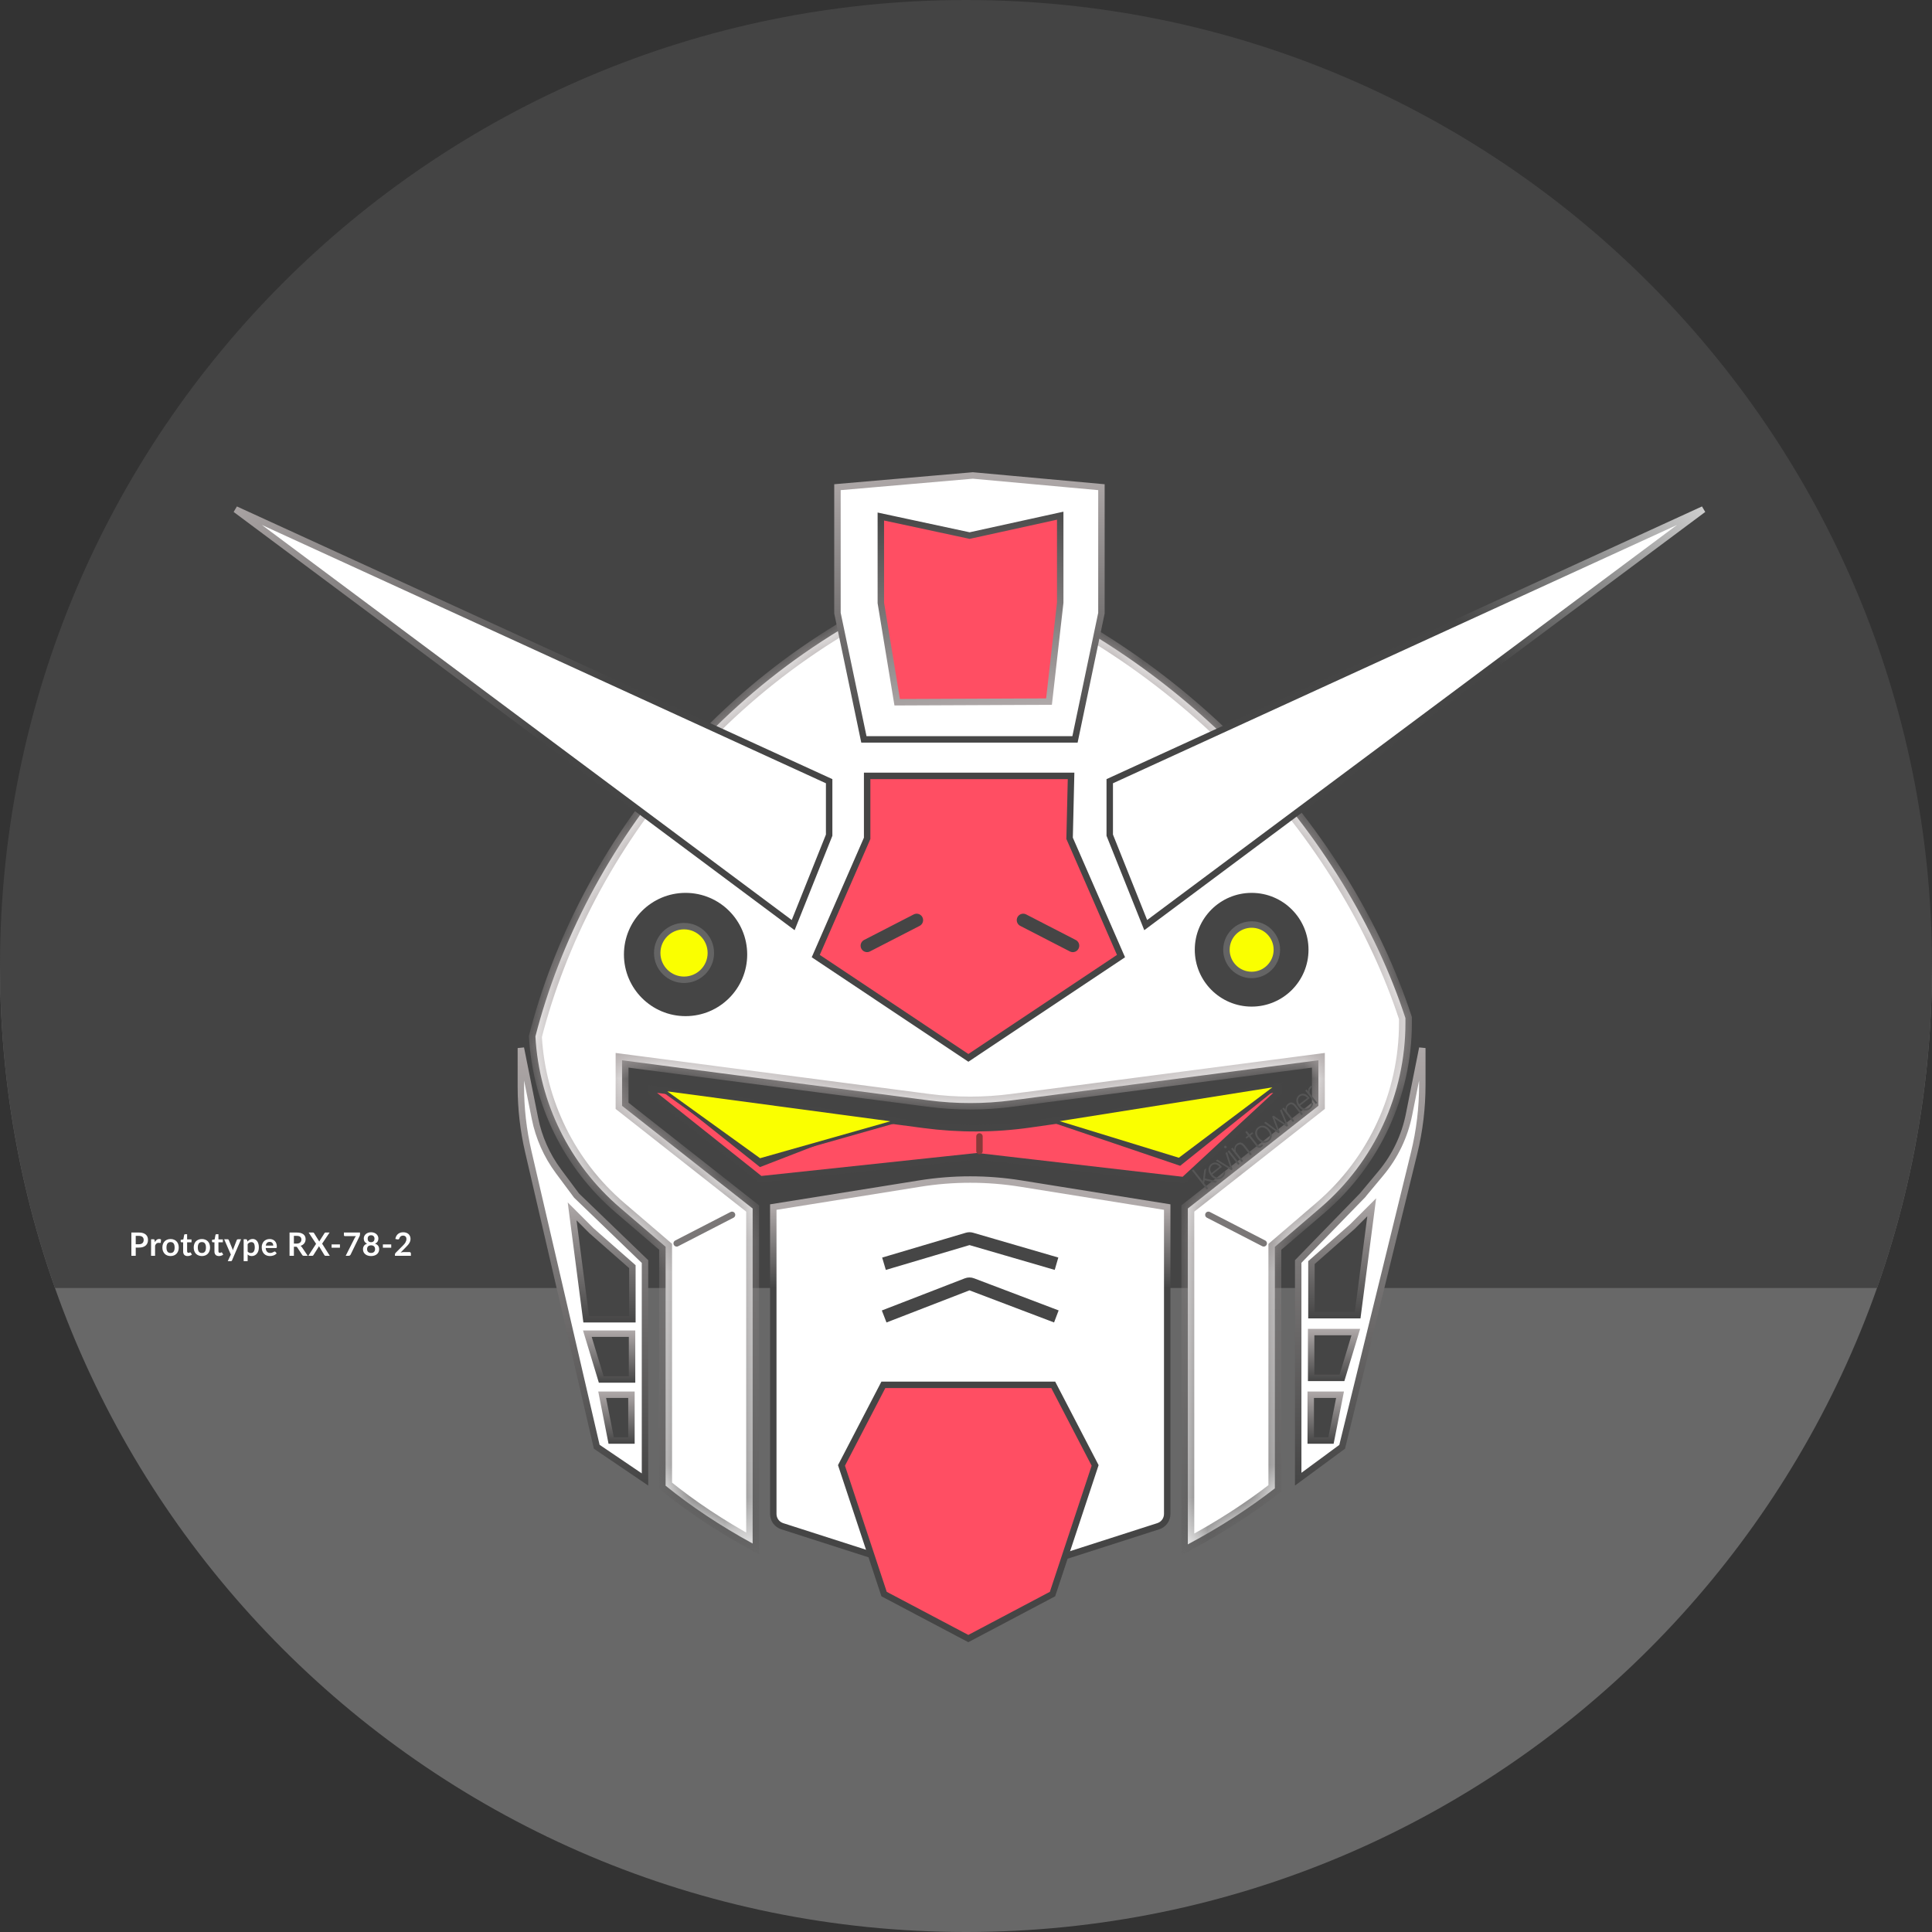 <svg width="60" height="60" viewBox="0 0 60 60" fill="none" xmlns="http://www.w3.org/2000/svg">
<rect x="0" y="0" width="60" height="60" fill="#333333" stroke="none"/>
<path fill-rule="evenodd" clip-rule="evenodd" d="M30 60C46.569 60 60 46.569 60 30H0C0 46.569 13.431 60 30 60Z" fill="#686868"/>
<path fill-rule="evenodd" clip-rule="evenodd" d="M58.293 40C59.398 36.872 60 33.506 60 30C60 13.431 46.569 0 30 0C13.431 0 0 13.431 0 30C0 33.506 0.602 36.872 1.707 40H58.293Z" fill="#444444"/>
<mask id="path-3-inside-1" fill="white">
<path fill-rule="evenodd" clip-rule="evenodd" d="M43.647 31.618V31.771C43.647 33.977 42.683 36.072 41.008 37.508L39.592 38.722V45.672V46.222C38.789 46.847 37.888 47.427 36.889 47.962V37.531L40.944 34.342V32.928L31.428 34.172C30.567 34.285 29.696 34.285 28.835 34.172L19.319 32.928V34.342L23.374 37.531V47.936C22.368 47.385 21.467 46.786 20.671 46.14V45.671V38.72L19.255 37.507C17.686 36.162 16.741 34.238 16.628 32.187C18.134 26.32 22.686 20.361 29.861 17.752C36.803 20.277 41.781 25.938 43.647 31.618Z"/>
</mask>
<path fill-rule="evenodd" clip-rule="evenodd" d="M43.647 31.618V31.771C43.647 33.977 42.683 36.072 41.008 37.508L39.592 38.722V45.672V46.222C38.789 46.847 37.888 47.427 36.889 47.962V37.531L40.944 34.342V32.928L31.428 34.172C30.567 34.285 29.696 34.285 28.835 34.172L19.319 32.928V34.342L23.374 37.531V47.936C22.368 47.385 21.467 46.786 20.671 46.14V45.671V38.72L19.255 37.507C17.686 36.162 16.741 34.238 16.628 32.187C18.134 26.32 22.686 20.361 29.861 17.752C36.803 20.277 41.781 25.938 43.647 31.618Z" fill="white"/>
<path d="M43.647 31.618H43.847V31.586L43.837 31.555L43.647 31.618ZM41.008 37.508L40.878 37.356L40.878 37.356L41.008 37.508ZM39.592 38.722L39.462 38.57L39.392 38.63V38.722H39.592ZM39.592 46.222L39.715 46.38L39.792 46.32V46.222H39.592ZM36.889 47.962H36.689V48.297L36.984 48.139L36.889 47.962ZM36.889 37.531L36.766 37.373L36.689 37.434V37.531H36.889ZM40.944 34.342L41.068 34.499L41.144 34.439V34.342H40.944ZM40.944 32.928H41.144V32.7L40.918 32.73L40.944 32.928ZM31.428 34.172L31.402 33.974L31.402 33.974L31.428 34.172ZM28.835 34.172L28.809 34.371L28.809 34.371L28.835 34.172ZM19.319 32.928L19.345 32.73L19.119 32.7V32.928H19.319ZM19.319 34.342H19.119V34.439L19.196 34.499L19.319 34.342ZM23.374 37.531H23.574V37.434L23.497 37.373L23.374 37.531ZM23.374 47.936L23.278 48.111L23.574 48.273V47.936H23.374ZM20.671 46.14H20.471V46.235L20.545 46.295L20.671 46.14ZM20.671 38.72H20.871V38.628L20.801 38.568L20.671 38.72ZM19.255 37.507L19.125 37.658L19.125 37.658L19.255 37.507ZM16.628 32.187L16.434 32.138L16.426 32.168L16.428 32.199L16.628 32.187ZM29.861 17.752L29.929 17.564L29.861 17.539L29.792 17.564L29.861 17.752ZM43.447 31.618V31.771H43.847V31.618H43.447ZM43.447 31.771C43.447 33.918 42.509 35.959 40.878 37.356L41.139 37.66C42.858 36.186 43.847 34.035 43.847 31.771H43.447ZM40.878 37.356L39.462 38.57L39.723 38.873L41.139 37.66L40.878 37.356ZM39.392 38.722V45.672H39.792V38.722H39.392ZM39.392 45.672V46.222H39.792V45.672H39.392ZM39.469 46.064C38.676 46.682 37.785 47.256 36.795 47.786L36.984 48.139C37.991 47.599 38.902 47.013 39.715 46.38L39.469 46.064ZM37.089 47.962V37.531H36.689V47.962H37.089ZM37.013 37.688L41.068 34.499L40.82 34.185L36.766 37.373L37.013 37.688ZM41.144 34.342V32.928H40.744V34.342H41.144ZM40.918 32.73L31.402 33.974L31.454 34.371L40.97 33.126L40.918 32.73ZM31.402 33.974C30.559 34.084 29.704 34.084 28.861 33.974L28.809 34.371C29.687 34.486 30.576 34.486 31.454 34.371L31.402 33.974ZM28.861 33.974L19.345 32.73L19.293 33.126L28.809 34.371L28.861 33.974ZM19.119 32.928V34.342H19.519V32.928H19.119ZM19.196 34.499L23.25 37.688L23.497 37.373L19.443 34.185L19.196 34.499ZM23.174 37.531V47.936H23.574V37.531H23.174ZM23.47 47.76C22.473 47.214 21.583 46.623 20.797 45.985L20.545 46.295C21.351 46.95 22.262 47.555 23.278 48.111L23.47 47.76ZM20.871 46.14V45.671H20.471V46.14H20.871ZM20.871 45.671V38.72H20.471V45.671H20.871ZM20.801 38.568L19.385 37.355L19.125 37.658L20.541 38.872L20.801 38.568ZM19.385 37.355C17.858 36.046 16.938 34.173 16.827 32.176L16.428 32.199C16.544 34.304 17.515 36.278 19.125 37.658L19.385 37.355ZM16.821 32.237C18.313 26.428 22.822 20.524 29.929 17.94L29.792 17.564C22.55 20.198 17.955 26.212 16.434 32.138L16.821 32.237ZM29.792 17.94C36.676 20.443 41.61 26.057 43.457 31.68L43.837 31.555C41.953 25.818 36.931 20.11 29.929 17.564L29.792 17.94Z" fill="url(#paint0_linear)" mask="url(#path-3-inside-1)"/>
<path d="M31.701 36.757L36.249 37.487V47.017C36.249 47.191 36.137 47.345 35.971 47.398L30.132 49.273L24.293 47.398C24.127 47.345 24.015 47.191 24.015 47.017V37.487L28.563 36.757C29.602 36.59 30.662 36.59 31.701 36.757Z" fill="white" stroke="url(#paint1_linear)" stroke-width="0.2"/>
<path d="M32.709 43.007L34.01 45.51L32.687 49.505L30.072 50.887L27.456 49.505L26.133 45.51L27.434 43.007L30.072 43.007L32.709 43.007Z" fill="#FF4E63" stroke="#454545" stroke-width="0.2"/>
<path d="M27.645 39.19L30.051 38.476C30.087 38.465 30.127 38.465 30.163 38.475L32.619 39.19" stroke="#464646" stroke-width="0.4" stroke-linecap="square"/>
<path d="M27.645 40.812L30.036 39.886C30.082 39.869 30.133 39.868 30.179 39.886L32.619 40.812" stroke="#464646" stroke-width="0.4" stroke-linecap="square"/>
<path d="M17.897 37.119L17.902 37.126L17.907 37.132L20.031 39.179V45.946L18.532 44.93L16.406 35.762C16.253 35.103 16.176 34.428 16.176 33.752V32.548L16.613 34.731C16.732 35.326 16.981 35.886 17.342 36.373L17.897 37.119Z" fill="white" stroke="url(#paint2_linear)" stroke-width="0.2"/>
<path d="M18.672 42.841L18.241 41.419H19.629V42.841H18.672Z" fill="#454545" stroke="url(#paint3_linear)" stroke-width="0.2"/>
<path d="M17.631 37.341L17.631 37.341L17.631 37.341L17.631 37.341ZM17.768 37.62L18.371 38.223L18.371 38.223L18.376 38.227L19.024 38.797L19.639 39.337V40.971H18.205L17.768 37.62Z" fill="#454545" stroke="url(#paint4_linear)" stroke-width="0.2"/>
<path d="M18.981 44.737L18.701 43.315H19.61V44.737H18.981Z" fill="#454545" stroke="url(#paint5_linear)" stroke-width="0.2"/>
<path d="M42.314 37.123L42.314 37.124L42.309 37.129L40.317 39.177V45.937L41.682 44.932L43.916 35.813C44.086 35.12 44.171 34.409 44.171 33.695V32.548L43.758 34.615C43.624 35.286 43.324 35.912 42.886 36.437L42.314 37.123Z" fill="white" stroke="url(#paint6_linear)" stroke-width="0.2"/>
<path d="M41.676 42.791L42.106 41.369H40.719V42.791H41.676Z" fill="#454545" stroke="url(#paint7_linear)" stroke-width="0.2"/>
<path d="M42.163 40.844L42.6 37.493L41.997 38.096L41.997 38.096L41.992 38.1L40.728 39.211V40.844H42.163Z" fill="#454545" stroke="url(#paint8_linear)" stroke-width="0.2"/>
<path d="M41.335 44.737L41.616 43.315H40.706V44.737H41.335Z" fill="#454545" stroke="url(#paint9_linear)" stroke-width="0.2"/>
<circle cx="21.291" cy="29.643" r="1.914" fill="#454545"/>
<circle cx="21.243" cy="29.595" r="0.833" fill="#FAFF00" stroke="#646464" stroke-width="0.2"/>
<circle cx="38.871" cy="29.495" r="1.766" fill="#454545"/>
<circle cx="38.871" cy="29.495" r="0.783" fill="#FAFF00" stroke="#646464" stroke-width="0.2"/>
<path d="M30.355 35.908L30.344 35.907L30.333 35.908L23.616 36.624L20.223 33.922V33.814L28.694 34.934C29.789 35.079 30.898 35.074 31.991 34.917L39.704 33.816L39.704 33.927L36.762 36.65L30.355 35.908Z" fill="#FF4E63" stroke="#454545" stroke-width="0.2"/>
<path d="M20.521 33.794L27.519 34.727L23.602 36.245L20.521 33.794Z" fill="#454545"/>
<path d="M39.897 33.607L32.468 34.787L36.651 36.205L39.897 33.607Z" fill="#454545"/>
<path d="M23.595 36.024L20.533 33.817L27.895 34.805L23.595 36.024Z" fill="#FAFF00" stroke="#454545" stroke-width="0.1"/>
<path d="M36.62 36.01L39.706 33.688L32.689 34.803L36.62 36.01Z" fill="#FAFF00" stroke="#454545" stroke-width="0.1"/>
<line x1="30.418" y1="35.293" x2="30.418" y2="35.746" stroke="#893A3A" stroke-width="0.2" stroke-linecap="round"/>
<path d="M26.93 24.096L30.074 24.096L33.263 24.096L33.218 26.012L33.217 26.034L33.226 26.054L34.814 29.692L30.074 32.853L25.334 29.692L26.922 26.054L26.93 26.035V26.014V24.096Z" fill="#FF4E63" stroke="#454545" stroke-width="0.2"/>
<path d="M25.75 25.937L24.633 28.73L7.316 15.819L25.75 24.261L25.75 25.937Z" fill="white" stroke="url(#paint10_linear)" stroke-width="0.2"/>
<path d="M34.464 25.937L35.581 28.73L52.898 15.819L34.464 24.261L34.464 25.937Z" fill="white" stroke="url(#paint11_linear)" stroke-width="0.2"/>
<path d="M34.206 19.041L33.385 22.963H26.829L26.008 19.041V15.13L30.212 14.766L34.206 15.13V19.041Z" fill="white" stroke="url(#paint12_linear)" stroke-width="0.2"/>
<path d="M27.355 18.725L27.355 16.041L30.091 16.628L30.113 16.633L30.135 16.628L32.926 16.015L32.926 18.716L32.578 21.789L27.863 21.809L27.355 18.725Z" fill="#FF4E63" stroke="url(#paint13_linear)" stroke-width="0.2" stroke-linecap="round"/>
<line x1="21.015" y1="38.614" x2="22.734" y2="37.728" stroke="#7A7777" stroke-width="0.2" stroke-linecap="round" stroke-dasharray="2.2 0"/>
<line x1="26.927" y1="29.369" x2="28.468" y2="28.576" stroke="#454545" stroke-width="0.4" stroke-linecap="round"/>
<line x1="0.2" y1="-0.2" x2="1.933" y2="-0.2" transform="matrix(-0.889 -0.458 -0.458 0.889 33.403 29.639)" stroke="#454545" stroke-width="0.4" stroke-linecap="round"/>
<line x1="0.1" y1="-0.1" x2="2.033" y2="-0.1" transform="matrix(-0.889 -0.458 -0.458 0.889 39.289 38.748)" stroke="#7A7777" stroke-width="0.2" stroke-linecap="round" stroke-dasharray="2.2 0"/>
<path d="M37.411 36.653L37.399 36.745L37.523 36.904L37.477 36.94L37.014 36.35L37.06 36.314L37.356 36.691L37.363 36.61L37.4 36.329L37.458 36.284L37.419 36.597L37.799 36.688L37.744 36.731L37.411 36.653ZM37.959 36.574C37.924 36.602 37.885 36.618 37.843 36.623C37.8 36.628 37.759 36.621 37.719 36.603C37.679 36.584 37.643 36.556 37.613 36.517L37.6 36.5C37.569 36.46 37.548 36.418 37.538 36.374C37.529 36.33 37.531 36.288 37.544 36.248C37.558 36.208 37.58 36.175 37.613 36.15C37.663 36.11 37.717 36.096 37.773 36.108C37.83 36.119 37.882 36.154 37.928 36.214L37.949 36.239L37.652 36.472L37.659 36.481C37.696 36.528 37.74 36.557 37.792 36.567C37.843 36.577 37.89 36.566 37.931 36.534C37.955 36.515 37.973 36.493 37.985 36.47C37.997 36.446 38.003 36.418 38.003 36.386L38.049 36.386C38.053 36.461 38.023 36.524 37.959 36.574ZM37.643 36.189C37.609 36.216 37.59 36.252 37.586 36.296C37.582 36.34 37.594 36.385 37.623 36.432L37.872 36.236L37.868 36.231C37.836 36.192 37.799 36.169 37.757 36.16C37.716 36.152 37.678 36.162 37.643 36.189ZM38.21 36.263L38.06 35.811L38.108 35.774L38.278 36.312L38.241 36.341L37.759 36.047L37.806 36.01L38.21 36.263ZM38.498 36.14L38.452 36.176L38.126 35.76L38.172 35.724L38.498 36.14ZM38.023 35.646C38.016 35.637 38.014 35.628 38.014 35.617C38.015 35.607 38.021 35.598 38.03 35.59C38.04 35.583 38.05 35.58 38.061 35.581C38.071 35.583 38.08 35.588 38.087 35.596C38.093 35.605 38.096 35.615 38.095 35.625C38.094 35.636 38.089 35.645 38.079 35.652C38.069 35.66 38.059 35.663 38.049 35.661C38.039 35.66 38.03 35.655 38.023 35.646ZM38.278 35.641L38.335 35.711C38.331 35.673 38.335 35.638 38.348 35.606C38.36 35.575 38.381 35.547 38.409 35.525C38.454 35.49 38.497 35.477 38.538 35.485C38.58 35.493 38.62 35.522 38.66 35.572L38.874 35.845L38.828 35.881L38.614 35.608C38.584 35.571 38.555 35.549 38.525 35.543C38.495 35.537 38.463 35.547 38.429 35.574C38.401 35.596 38.383 35.625 38.375 35.66C38.367 35.695 38.369 35.732 38.383 35.77L38.606 36.055L38.56 36.091L38.234 35.675L38.278 35.641ZM38.72 35.122L38.804 35.228L38.89 35.161L38.919 35.199L38.833 35.266L39.05 35.543C39.069 35.566 39.086 35.58 39.103 35.585C39.12 35.59 39.139 35.584 39.158 35.569C39.166 35.563 39.177 35.552 39.193 35.536L39.224 35.572C39.215 35.586 39.201 35.601 39.18 35.617C39.148 35.642 39.118 35.651 39.09 35.644C39.061 35.637 39.032 35.615 39.005 35.58L38.787 35.302L38.711 35.362L38.681 35.325L38.758 35.265L38.674 35.158L38.72 35.122ZM39.047 35.363C39.016 35.323 38.995 35.281 38.986 35.237C38.976 35.193 38.978 35.151 38.993 35.111C39.007 35.071 39.032 35.037 39.068 35.009C39.123 34.965 39.184 34.95 39.248 34.962C39.313 34.973 39.371 35.011 39.421 35.075L39.428 35.085C39.46 35.125 39.48 35.167 39.49 35.212C39.5 35.256 39.498 35.298 39.483 35.337C39.468 35.377 39.443 35.411 39.407 35.439C39.352 35.482 39.292 35.498 39.227 35.486C39.162 35.474 39.105 35.437 39.054 35.372L39.047 35.363ZM39.103 35.34C39.142 35.389 39.187 35.42 39.238 35.432C39.288 35.444 39.335 35.433 39.377 35.4C39.418 35.368 39.439 35.326 39.44 35.274C39.441 35.221 39.42 35.169 39.38 35.117L39.373 35.108C39.348 35.076 39.319 35.052 39.287 35.035C39.254 35.017 39.222 35.01 39.189 35.012C39.156 35.014 39.126 35.026 39.099 35.048C39.058 35.08 39.037 35.122 39.037 35.175C39.036 35.227 39.056 35.279 39.097 35.331L39.103 35.34ZM39.643 35.087L39.678 35.117L39.658 35.073L39.508 34.676L39.547 34.645L39.893 34.883L39.938 34.919L39.916 34.871L39.751 34.486L39.799 34.448L40.004 34.959L39.964 34.99L39.599 34.744L39.576 34.725L39.589 34.752L39.743 35.163L39.703 35.194L39.257 34.873L39.304 34.836L39.643 35.087ZM39.867 34.395L39.924 34.465C39.919 34.427 39.924 34.392 39.937 34.361C39.949 34.329 39.97 34.302 39.998 34.28C40.042 34.245 40.085 34.231 40.127 34.239C40.168 34.247 40.209 34.276 40.248 34.326L40.462 34.599L40.417 34.635L40.203 34.362C40.173 34.325 40.144 34.303 40.114 34.297C40.084 34.291 40.052 34.302 40.018 34.328C39.99 34.351 39.971 34.379 39.963 34.415C39.956 34.449 39.958 34.486 39.971 34.525L40.195 34.809L40.149 34.845L39.823 34.429L39.867 34.395ZM40.686 34.437C40.65 34.464 40.611 34.481 40.569 34.486C40.527 34.491 40.486 34.484 40.446 34.465C40.405 34.447 40.37 34.418 40.34 34.379L40.327 34.363C40.295 34.323 40.275 34.281 40.265 34.236C40.255 34.192 40.258 34.15 40.271 34.11C40.284 34.07 40.307 34.037 40.339 34.012C40.39 33.973 40.443 33.959 40.5 33.97C40.556 33.981 40.608 34.016 40.655 34.076L40.675 34.102L40.378 34.334L40.385 34.343C40.422 34.39 40.467 34.419 40.518 34.43C40.57 34.44 40.616 34.428 40.657 34.396C40.682 34.377 40.7 34.356 40.712 34.332C40.723 34.308 40.729 34.28 40.729 34.248L40.775 34.248C40.78 34.323 40.75 34.386 40.686 34.437ZM40.37 34.051C40.335 34.078 40.316 34.114 40.312 34.158C40.308 34.202 40.321 34.247 40.349 34.294L40.599 34.099L40.595 34.093C40.562 34.054 40.525 34.031 40.484 34.023C40.443 34.014 40.405 34.024 40.37 34.051ZM40.759 33.759C40.748 33.764 40.737 33.772 40.726 33.78C40.697 33.803 40.679 33.83 40.672 33.862C40.664 33.893 40.669 33.927 40.684 33.964L40.908 34.25L40.862 34.286L40.536 33.87L40.581 33.835L40.634 33.9C40.62 33.832 40.639 33.777 40.693 33.735C40.706 33.725 40.717 33.718 40.727 33.716L40.759 33.759Z" fill="#565656"/>
<path d="M4.316 38.641C4.34 38.641 4.362 38.638 4.38 38.632C4.398 38.625 4.413 38.616 4.426 38.605C4.438 38.593 4.447 38.579 4.453 38.563C4.459 38.546 4.462 38.528 4.462 38.508C4.462 38.488 4.459 38.471 4.453 38.455C4.447 38.439 4.438 38.426 4.426 38.415C4.414 38.404 4.399 38.396 4.38 38.39C4.362 38.384 4.34 38.381 4.316 38.381H4.215V38.641H4.316ZM4.316 38.277C4.364 38.277 4.406 38.283 4.441 38.294C4.476 38.305 4.505 38.321 4.529 38.342C4.551 38.362 4.569 38.386 4.58 38.414C4.591 38.443 4.596 38.474 4.596 38.508C4.596 38.542 4.591 38.575 4.579 38.604C4.567 38.633 4.55 38.658 4.527 38.679C4.503 38.7 4.474 38.716 4.439 38.728C4.404 38.74 4.362 38.745 4.316 38.745H4.215V39H4.08V38.277H4.316ZM4.809 38.576C4.825 38.545 4.844 38.521 4.866 38.504C4.888 38.486 4.914 38.477 4.944 38.477C4.967 38.477 4.986 38.483 5.001 38.493L4.993 38.586C4.991 38.592 4.989 38.596 4.985 38.599C4.982 38.601 4.978 38.602 4.973 38.602C4.968 38.602 4.96 38.601 4.95 38.599C4.941 38.598 4.931 38.597 4.922 38.597C4.908 38.597 4.896 38.599 4.885 38.603C4.875 38.607 4.865 38.613 4.856 38.62C4.848 38.628 4.84 38.637 4.834 38.648C4.827 38.658 4.821 38.67 4.816 38.684V39H4.692V38.487H4.765C4.777 38.487 4.786 38.489 4.791 38.494C4.796 38.498 4.8 38.506 4.801 38.518L4.809 38.576ZM5.298 38.479C5.336 38.479 5.37 38.485 5.401 38.498C5.433 38.51 5.459 38.527 5.481 38.55C5.504 38.573 5.521 38.6 5.533 38.633C5.545 38.666 5.551 38.702 5.551 38.742C5.551 38.783 5.545 38.82 5.533 38.852C5.521 38.885 5.504 38.913 5.481 38.936C5.459 38.959 5.433 38.977 5.401 38.989C5.37 39.001 5.336 39.008 5.298 39.008C5.259 39.008 5.225 39.001 5.193 38.989C5.162 38.977 5.135 38.959 5.113 38.936C5.091 38.913 5.074 38.885 5.061 38.852C5.049 38.82 5.043 38.783 5.043 38.742C5.043 38.702 5.049 38.666 5.061 38.633C5.074 38.6 5.091 38.573 5.113 38.55C5.135 38.527 5.162 38.51 5.193 38.498C5.225 38.485 5.259 38.479 5.298 38.479ZM5.298 38.913C5.34 38.913 5.372 38.898 5.392 38.87C5.413 38.841 5.423 38.799 5.423 38.743C5.423 38.688 5.413 38.646 5.392 38.617C5.372 38.588 5.34 38.574 5.298 38.574C5.254 38.574 5.222 38.588 5.201 38.617C5.181 38.647 5.17 38.688 5.17 38.743C5.17 38.798 5.181 38.84 5.201 38.87C5.222 38.898 5.254 38.913 5.298 38.913ZM5.826 39.008C5.782 39.008 5.747 38.995 5.723 38.971C5.7 38.945 5.688 38.91 5.688 38.866V38.58H5.635C5.629 38.58 5.623 38.577 5.618 38.573C5.614 38.569 5.611 38.562 5.611 38.553V38.505L5.694 38.491L5.72 38.351C5.721 38.344 5.725 38.339 5.729 38.336C5.734 38.332 5.74 38.33 5.747 38.33H5.811V38.492H5.948V38.58H5.811V38.858C5.811 38.873 5.815 38.886 5.823 38.895C5.831 38.904 5.842 38.908 5.855 38.908C5.863 38.908 5.869 38.908 5.874 38.906C5.88 38.904 5.884 38.902 5.888 38.9C5.892 38.898 5.895 38.896 5.898 38.895C5.901 38.892 5.904 38.892 5.907 38.892C5.911 38.892 5.914 38.892 5.916 38.895C5.919 38.896 5.921 38.899 5.924 38.903L5.961 38.962C5.943 38.977 5.922 38.989 5.899 38.996C5.875 39.004 5.851 39.008 5.826 39.008ZM6.27 38.479C6.308 38.479 6.343 38.485 6.374 38.498C6.405 38.51 6.432 38.527 6.454 38.55C6.476 38.573 6.493 38.6 6.505 38.633C6.517 38.666 6.523 38.702 6.523 38.742C6.523 38.783 6.517 38.82 6.505 38.852C6.493 38.885 6.476 38.913 6.454 38.936C6.432 38.959 6.405 38.977 6.374 38.989C6.343 39.001 6.308 39.008 6.27 39.008C6.232 39.008 6.197 39.001 6.166 38.989C6.135 38.977 6.108 38.959 6.085 38.936C6.063 38.913 6.046 38.885 6.034 38.852C6.022 38.82 6.016 38.783 6.016 38.742C6.016 38.702 6.022 38.666 6.034 38.633C6.046 38.6 6.063 38.573 6.085 38.55C6.108 38.527 6.135 38.51 6.166 38.498C6.197 38.485 6.232 38.479 6.27 38.479ZM6.27 38.913C6.313 38.913 6.345 38.898 6.365 38.87C6.386 38.841 6.396 38.799 6.396 38.743C6.396 38.688 6.386 38.646 6.365 38.617C6.345 38.588 6.313 38.574 6.27 38.574C6.227 38.574 6.195 38.588 6.174 38.617C6.153 38.647 6.143 38.688 6.143 38.743C6.143 38.798 6.153 38.84 6.174 38.87C6.195 38.898 6.227 38.913 6.27 38.913ZM6.799 39.008C6.754 39.008 6.72 38.995 6.696 38.971C6.672 38.945 6.66 38.91 6.66 38.866V38.58H6.608C6.601 38.58 6.595 38.577 6.591 38.573C6.586 38.569 6.584 38.562 6.584 38.553V38.505L6.666 38.491L6.692 38.351C6.694 38.344 6.697 38.339 6.702 38.336C6.706 38.332 6.712 38.33 6.72 38.33H6.784V38.492H6.921V38.58H6.784V38.858C6.784 38.873 6.788 38.886 6.795 38.895C6.803 38.904 6.814 38.908 6.828 38.908C6.835 38.908 6.842 38.908 6.847 38.906C6.852 38.904 6.857 38.902 6.86 38.9C6.864 38.898 6.868 38.896 6.871 38.895C6.874 38.892 6.877 38.892 6.88 38.892C6.883 38.892 6.886 38.892 6.889 38.895C6.891 38.896 6.894 38.899 6.896 38.903L6.933 38.962C6.915 38.977 6.895 38.989 6.871 38.996C6.848 39.004 6.824 39.008 6.799 39.008ZM7.486 38.487L7.206 39.141C7.203 39.15 7.198 39.156 7.192 39.16C7.186 39.165 7.177 39.167 7.165 39.167H7.073L7.169 38.962L6.962 38.487H7.07C7.08 38.487 7.088 38.489 7.093 38.494C7.099 38.499 7.103 38.504 7.105 38.51L7.214 38.776C7.218 38.785 7.221 38.794 7.223 38.803C7.226 38.812 7.229 38.821 7.231 38.831C7.234 38.821 7.237 38.812 7.24 38.803C7.243 38.794 7.246 38.785 7.25 38.776L7.353 38.51C7.356 38.503 7.36 38.498 7.366 38.493C7.372 38.489 7.379 38.487 7.387 38.487H7.486ZM7.691 38.867C7.705 38.884 7.72 38.896 7.736 38.903C7.753 38.91 7.771 38.913 7.79 38.913C7.809 38.913 7.826 38.91 7.841 38.903C7.856 38.896 7.868 38.885 7.879 38.871C7.889 38.857 7.898 38.839 7.903 38.817C7.909 38.795 7.912 38.769 7.912 38.739C7.912 38.709 7.909 38.684 7.904 38.663C7.9 38.642 7.893 38.626 7.884 38.612C7.875 38.599 7.864 38.59 7.851 38.584C7.838 38.578 7.824 38.575 7.807 38.575C7.782 38.575 7.76 38.581 7.742 38.592C7.724 38.602 7.707 38.617 7.691 38.637V38.867ZM7.684 38.557C7.705 38.533 7.729 38.514 7.756 38.499C7.782 38.485 7.814 38.477 7.85 38.477C7.878 38.477 7.903 38.483 7.926 38.495C7.95 38.507 7.97 38.524 7.986 38.546C8.003 38.568 8.016 38.595 8.025 38.628C8.035 38.66 8.039 38.697 8.039 38.739C8.039 38.778 8.034 38.813 8.024 38.846C8.013 38.879 7.999 38.907 7.979 38.931C7.96 38.955 7.937 38.974 7.91 38.987C7.883 39.001 7.852 39.008 7.819 39.008C7.79 39.008 7.766 39.003 7.745 38.995C7.725 38.986 7.707 38.973 7.691 38.958V39.167H7.567V38.487H7.643C7.659 38.487 7.669 38.495 7.674 38.51L7.684 38.557ZM8.486 38.684C8.486 38.669 8.484 38.654 8.479 38.639C8.475 38.625 8.468 38.613 8.459 38.602C8.45 38.591 8.439 38.583 8.425 38.577C8.411 38.571 8.395 38.568 8.377 38.568C8.341 38.568 8.313 38.578 8.292 38.598C8.272 38.618 8.259 38.647 8.253 38.684H8.486ZM8.251 38.759C8.253 38.785 8.257 38.808 8.265 38.828C8.272 38.846 8.282 38.862 8.294 38.875C8.306 38.887 8.32 38.897 8.336 38.903C8.353 38.909 8.371 38.912 8.391 38.912C8.411 38.912 8.428 38.91 8.443 38.905C8.457 38.9 8.47 38.895 8.481 38.889C8.492 38.884 8.501 38.879 8.509 38.874C8.517 38.869 8.525 38.867 8.533 38.867C8.543 38.867 8.551 38.871 8.556 38.879L8.592 38.923C8.578 38.94 8.563 38.953 8.546 38.964C8.529 38.975 8.511 38.983 8.492 38.99C8.474 38.996 8.455 39.001 8.436 39.004C8.417 39.006 8.398 39.008 8.38 39.008C8.344 39.008 8.311 39.002 8.281 38.99C8.25 38.978 8.223 38.961 8.201 38.938C8.178 38.914 8.16 38.886 8.147 38.852C8.134 38.817 8.128 38.778 8.128 38.733C8.128 38.697 8.133 38.665 8.145 38.634C8.156 38.603 8.172 38.576 8.193 38.553C8.214 38.531 8.24 38.512 8.271 38.499C8.301 38.486 8.336 38.479 8.374 38.479C8.406 38.479 8.436 38.484 8.464 38.495C8.491 38.505 8.514 38.52 8.534 38.54C8.554 38.56 8.569 38.584 8.58 38.613C8.591 38.642 8.597 38.675 8.597 38.712C8.597 38.73 8.595 38.743 8.591 38.749C8.587 38.756 8.579 38.759 8.568 38.759H8.251ZM9.211 38.621C9.236 38.621 9.258 38.618 9.277 38.611C9.296 38.605 9.311 38.596 9.323 38.586C9.336 38.574 9.345 38.561 9.351 38.545C9.357 38.53 9.36 38.513 9.36 38.495C9.36 38.458 9.348 38.43 9.323 38.41C9.299 38.391 9.263 38.381 9.213 38.381H9.127V38.621H9.211ZM9.557 39H9.435C9.412 39 9.396 38.991 9.385 38.973L9.233 38.742C9.228 38.733 9.221 38.727 9.214 38.723C9.208 38.719 9.198 38.718 9.184 38.718H9.127V39H8.992V38.277H9.213C9.262 38.277 9.304 38.282 9.339 38.292C9.374 38.303 9.403 38.317 9.425 38.335C9.448 38.353 9.465 38.375 9.475 38.401C9.486 38.426 9.491 38.454 9.491 38.485C9.491 38.509 9.488 38.532 9.48 38.554C9.473 38.576 9.463 38.595 9.449 38.613C9.436 38.631 9.419 38.646 9.399 38.66C9.38 38.673 9.357 38.683 9.332 38.691C9.341 38.696 9.349 38.702 9.356 38.709C9.363 38.716 9.37 38.724 9.376 38.733L9.557 39ZM10.242 39H10.108C10.099 39 10.092 38.998 10.086 38.993C10.081 38.988 10.076 38.983 10.073 38.977L9.905 38.7C9.903 38.708 9.9 38.715 9.896 38.721L9.735 38.977C9.731 38.983 9.727 38.988 9.721 38.993C9.716 38.998 9.71 39 9.701 39H9.576L9.816 38.628L9.585 38.277H9.719C9.729 38.277 9.735 38.278 9.739 38.281C9.744 38.283 9.748 38.287 9.751 38.293L9.916 38.558C9.919 38.55 9.923 38.541 9.928 38.533L10.079 38.295C10.083 38.289 10.087 38.285 10.091 38.282C10.095 38.279 10.101 38.277 10.107 38.277H10.236L10.004 38.623L10.242 39ZM10.298 38.647H10.557V38.749H10.298V38.647ZM11.18 38.277V38.331C11.18 38.346 11.178 38.359 11.175 38.37C11.172 38.379 11.168 38.387 11.165 38.394L10.891 38.958C10.885 38.97 10.877 38.98 10.867 38.988C10.857 38.996 10.843 39 10.825 39H10.736L11.015 38.447C11.022 38.436 11.028 38.426 11.034 38.416C11.04 38.407 11.047 38.398 11.055 38.389H10.709C10.701 38.389 10.695 38.386 10.689 38.38C10.683 38.375 10.681 38.368 10.681 38.361V38.277H11.18ZM11.524 38.911C11.544 38.911 11.562 38.909 11.578 38.903C11.593 38.897 11.606 38.889 11.616 38.879C11.627 38.868 11.635 38.856 11.64 38.842C11.645 38.827 11.648 38.812 11.648 38.795C11.648 38.755 11.637 38.725 11.615 38.705C11.593 38.685 11.563 38.675 11.524 38.675C11.485 38.675 11.455 38.685 11.433 38.705C11.411 38.725 11.4 38.755 11.4 38.795C11.4 38.812 11.403 38.827 11.408 38.842C11.413 38.856 11.421 38.868 11.432 38.879C11.442 38.889 11.455 38.897 11.471 38.903C11.486 38.909 11.504 38.911 11.524 38.911ZM11.524 38.362C11.506 38.362 11.49 38.365 11.477 38.37C11.463 38.376 11.452 38.384 11.443 38.394C11.434 38.403 11.428 38.414 11.424 38.426C11.42 38.438 11.418 38.451 11.418 38.465C11.418 38.479 11.419 38.493 11.423 38.507C11.426 38.52 11.432 38.532 11.441 38.543C11.449 38.553 11.46 38.562 11.474 38.568C11.487 38.574 11.504 38.578 11.524 38.578C11.544 38.578 11.561 38.574 11.575 38.568C11.588 38.562 11.599 38.553 11.608 38.543C11.616 38.532 11.622 38.52 11.625 38.507C11.629 38.493 11.631 38.479 11.631 38.465C11.631 38.451 11.628 38.438 11.624 38.426C11.62 38.414 11.613 38.403 11.605 38.394C11.596 38.384 11.585 38.376 11.572 38.37C11.558 38.365 11.542 38.362 11.524 38.362ZM11.646 38.623C11.69 38.637 11.723 38.659 11.744 38.689C11.765 38.718 11.775 38.754 11.775 38.797C11.775 38.829 11.769 38.858 11.757 38.884C11.745 38.91 11.728 38.932 11.706 38.95C11.684 38.969 11.657 38.983 11.626 38.993C11.595 39.003 11.561 39.008 11.524 39.008C11.487 39.008 11.453 39.003 11.422 38.993C11.391 38.983 11.365 38.969 11.343 38.95C11.321 38.932 11.303 38.91 11.291 38.884C11.279 38.858 11.273 38.829 11.273 38.797C11.273 38.754 11.284 38.718 11.305 38.689C11.326 38.659 11.358 38.637 11.402 38.623C11.367 38.608 11.341 38.587 11.323 38.56C11.306 38.533 11.297 38.501 11.297 38.463C11.297 38.436 11.303 38.41 11.314 38.386C11.325 38.363 11.341 38.342 11.361 38.325C11.381 38.307 11.404 38.294 11.432 38.284C11.46 38.274 11.491 38.269 11.524 38.269C11.557 38.269 11.588 38.274 11.616 38.284C11.644 38.294 11.668 38.307 11.688 38.325C11.708 38.342 11.723 38.363 11.734 38.386C11.745 38.41 11.751 38.436 11.751 38.463C11.751 38.501 11.742 38.533 11.725 38.56C11.707 38.587 11.681 38.608 11.646 38.623ZM11.891 38.647H12.15V38.749H11.891V38.647ZM12.718 38.885C12.731 38.885 12.742 38.889 12.749 38.897C12.757 38.904 12.761 38.914 12.761 38.926V39H12.265V38.959C12.265 38.951 12.267 38.942 12.27 38.933C12.274 38.924 12.28 38.915 12.287 38.908L12.507 38.688C12.525 38.669 12.541 38.651 12.556 38.635C12.57 38.617 12.583 38.601 12.592 38.584C12.602 38.567 12.609 38.55 12.614 38.533C12.62 38.516 12.622 38.498 12.622 38.479C12.622 38.462 12.62 38.447 12.615 38.434C12.61 38.42 12.603 38.409 12.593 38.4C12.584 38.391 12.573 38.384 12.56 38.38C12.548 38.375 12.533 38.373 12.517 38.373C12.503 38.373 12.489 38.375 12.476 38.38C12.464 38.383 12.453 38.389 12.443 38.397C12.434 38.404 12.425 38.413 12.419 38.423C12.412 38.433 12.407 38.444 12.404 38.456C12.398 38.471 12.391 38.481 12.382 38.486C12.373 38.492 12.36 38.493 12.343 38.49L12.278 38.478C12.283 38.444 12.292 38.413 12.307 38.388C12.321 38.361 12.339 38.339 12.36 38.322C12.382 38.304 12.407 38.291 12.434 38.282C12.462 38.273 12.492 38.269 12.524 38.269C12.558 38.269 12.588 38.274 12.616 38.284C12.643 38.294 12.667 38.307 12.687 38.325C12.706 38.343 12.722 38.365 12.733 38.391C12.744 38.416 12.749 38.444 12.749 38.475C12.749 38.502 12.745 38.526 12.737 38.549C12.73 38.572 12.719 38.593 12.706 38.614C12.693 38.635 12.677 38.655 12.66 38.674C12.642 38.693 12.624 38.713 12.604 38.733L12.441 38.9C12.457 38.895 12.472 38.891 12.488 38.889C12.503 38.886 12.518 38.885 12.532 38.885H12.718Z" fill="white"/>
<defs>
<linearGradient id="paint0_linear" x1="30.137" y1="17.752" x2="30" y2="50.5" gradientUnits="userSpaceOnUse">
<stop offset="0.48" stop-color="#AFA8A8"/>
<stop offset="1" stop-color="#454545"/>
</linearGradient>
<linearGradient id="paint1_linear" x1="30" y1="37.5" x2="30" y2="40" gradientUnits="userSpaceOnUse">
<stop stop-color="#AFA9A9"/>
<stop offset="1" stop-color="#454545"/>
</linearGradient>
<linearGradient id="paint2_linear" x1="18.103" y1="32.349" x2="18.103" y2="46.135" gradientUnits="userSpaceOnUse">
<stop stop-color="#AFA9A9"/>
<stop offset="1" stop-color="#454545"/>
</linearGradient>
<linearGradient id="paint3_linear" x1="18.918" y1="41.319" x2="18.918" y2="42.941" gradientUnits="userSpaceOnUse">
<stop stop-color="#AFA9A9"/>
<stop offset="1" stop-color="#454545"/>
</linearGradient>
<linearGradient id="paint4_linear" x1="18.685" y1="37.341" x2="18.685" y2="41.071" gradientUnits="userSpaceOnUse">
<stop stop-color="#AFA9A9"/>
<stop offset="1" stop-color="#454545"/>
</linearGradient>
<linearGradient id="paint5_linear" x1="19.145" y1="43.215" x2="19.145" y2="44.837" gradientUnits="userSpaceOnUse">
<stop stop-color="#AFA9A9"/>
<stop offset="1" stop-color="#454545"/>
</linearGradient>
<linearGradient id="paint6_linear" x1="42.244" y1="32.349" x2="42.244" y2="46.135" gradientUnits="userSpaceOnUse">
<stop stop-color="#AFA9A9"/>
<stop offset="1" stop-color="#454545"/>
</linearGradient>
<linearGradient id="paint7_linear" x1="41.43" y1="41.269" x2="41.43" y2="42.891" gradientUnits="userSpaceOnUse">
<stop stop-color="#AFA9A9"/>
<stop offset="1" stop-color="#454545"/>
</linearGradient>
<linearGradient id="paint8_linear" x1="41.683" y1="37.214" x2="41.683" y2="40.944" gradientUnits="userSpaceOnUse">
<stop stop-color="#AFA9A9"/>
<stop offset="1" stop-color="#454545"/>
</linearGradient>
<linearGradient id="paint9_linear" x1="41.172" y1="43.215" x2="41.172" y2="44.837" gradientUnits="userSpaceOnUse">
<stop stop-color="#AFA9A9"/>
<stop offset="1" stop-color="#454545"/>
</linearGradient>
<linearGradient id="paint10_linear" x1="9.224" y1="12.668" x2="24.897" y2="28.674" gradientUnits="userSpaceOnUse">
<stop stop-color="#AFA9A9"/>
<stop offset="0.569" stop-color="#454545"/>
</linearGradient>
<linearGradient id="paint11_linear" x1="50.99" y1="12.668" x2="35.317" y2="28.674" gradientUnits="userSpaceOnUse">
<stop stop-color="#DDDDDD"/>
<stop offset="0.392" stop-color="#454545"/>
</linearGradient>
<linearGradient id="paint12_linear" x1="30.107" y1="14.665" x2="30.107" y2="23.063" gradientUnits="userSpaceOnUse">
<stop stop-color="#AFA9A9"/>
<stop offset="1" stop-color="#454545"/>
</linearGradient>
<linearGradient id="paint13_linear" x1="30.871" y1="22.05" x2="30.294" y2="15.645" gradientUnits="userSpaceOnUse">
<stop stop-color="#AFA9A9"/>
<stop offset="1" stop-color="#454545"/>
</linearGradient>
</defs>
</svg>
